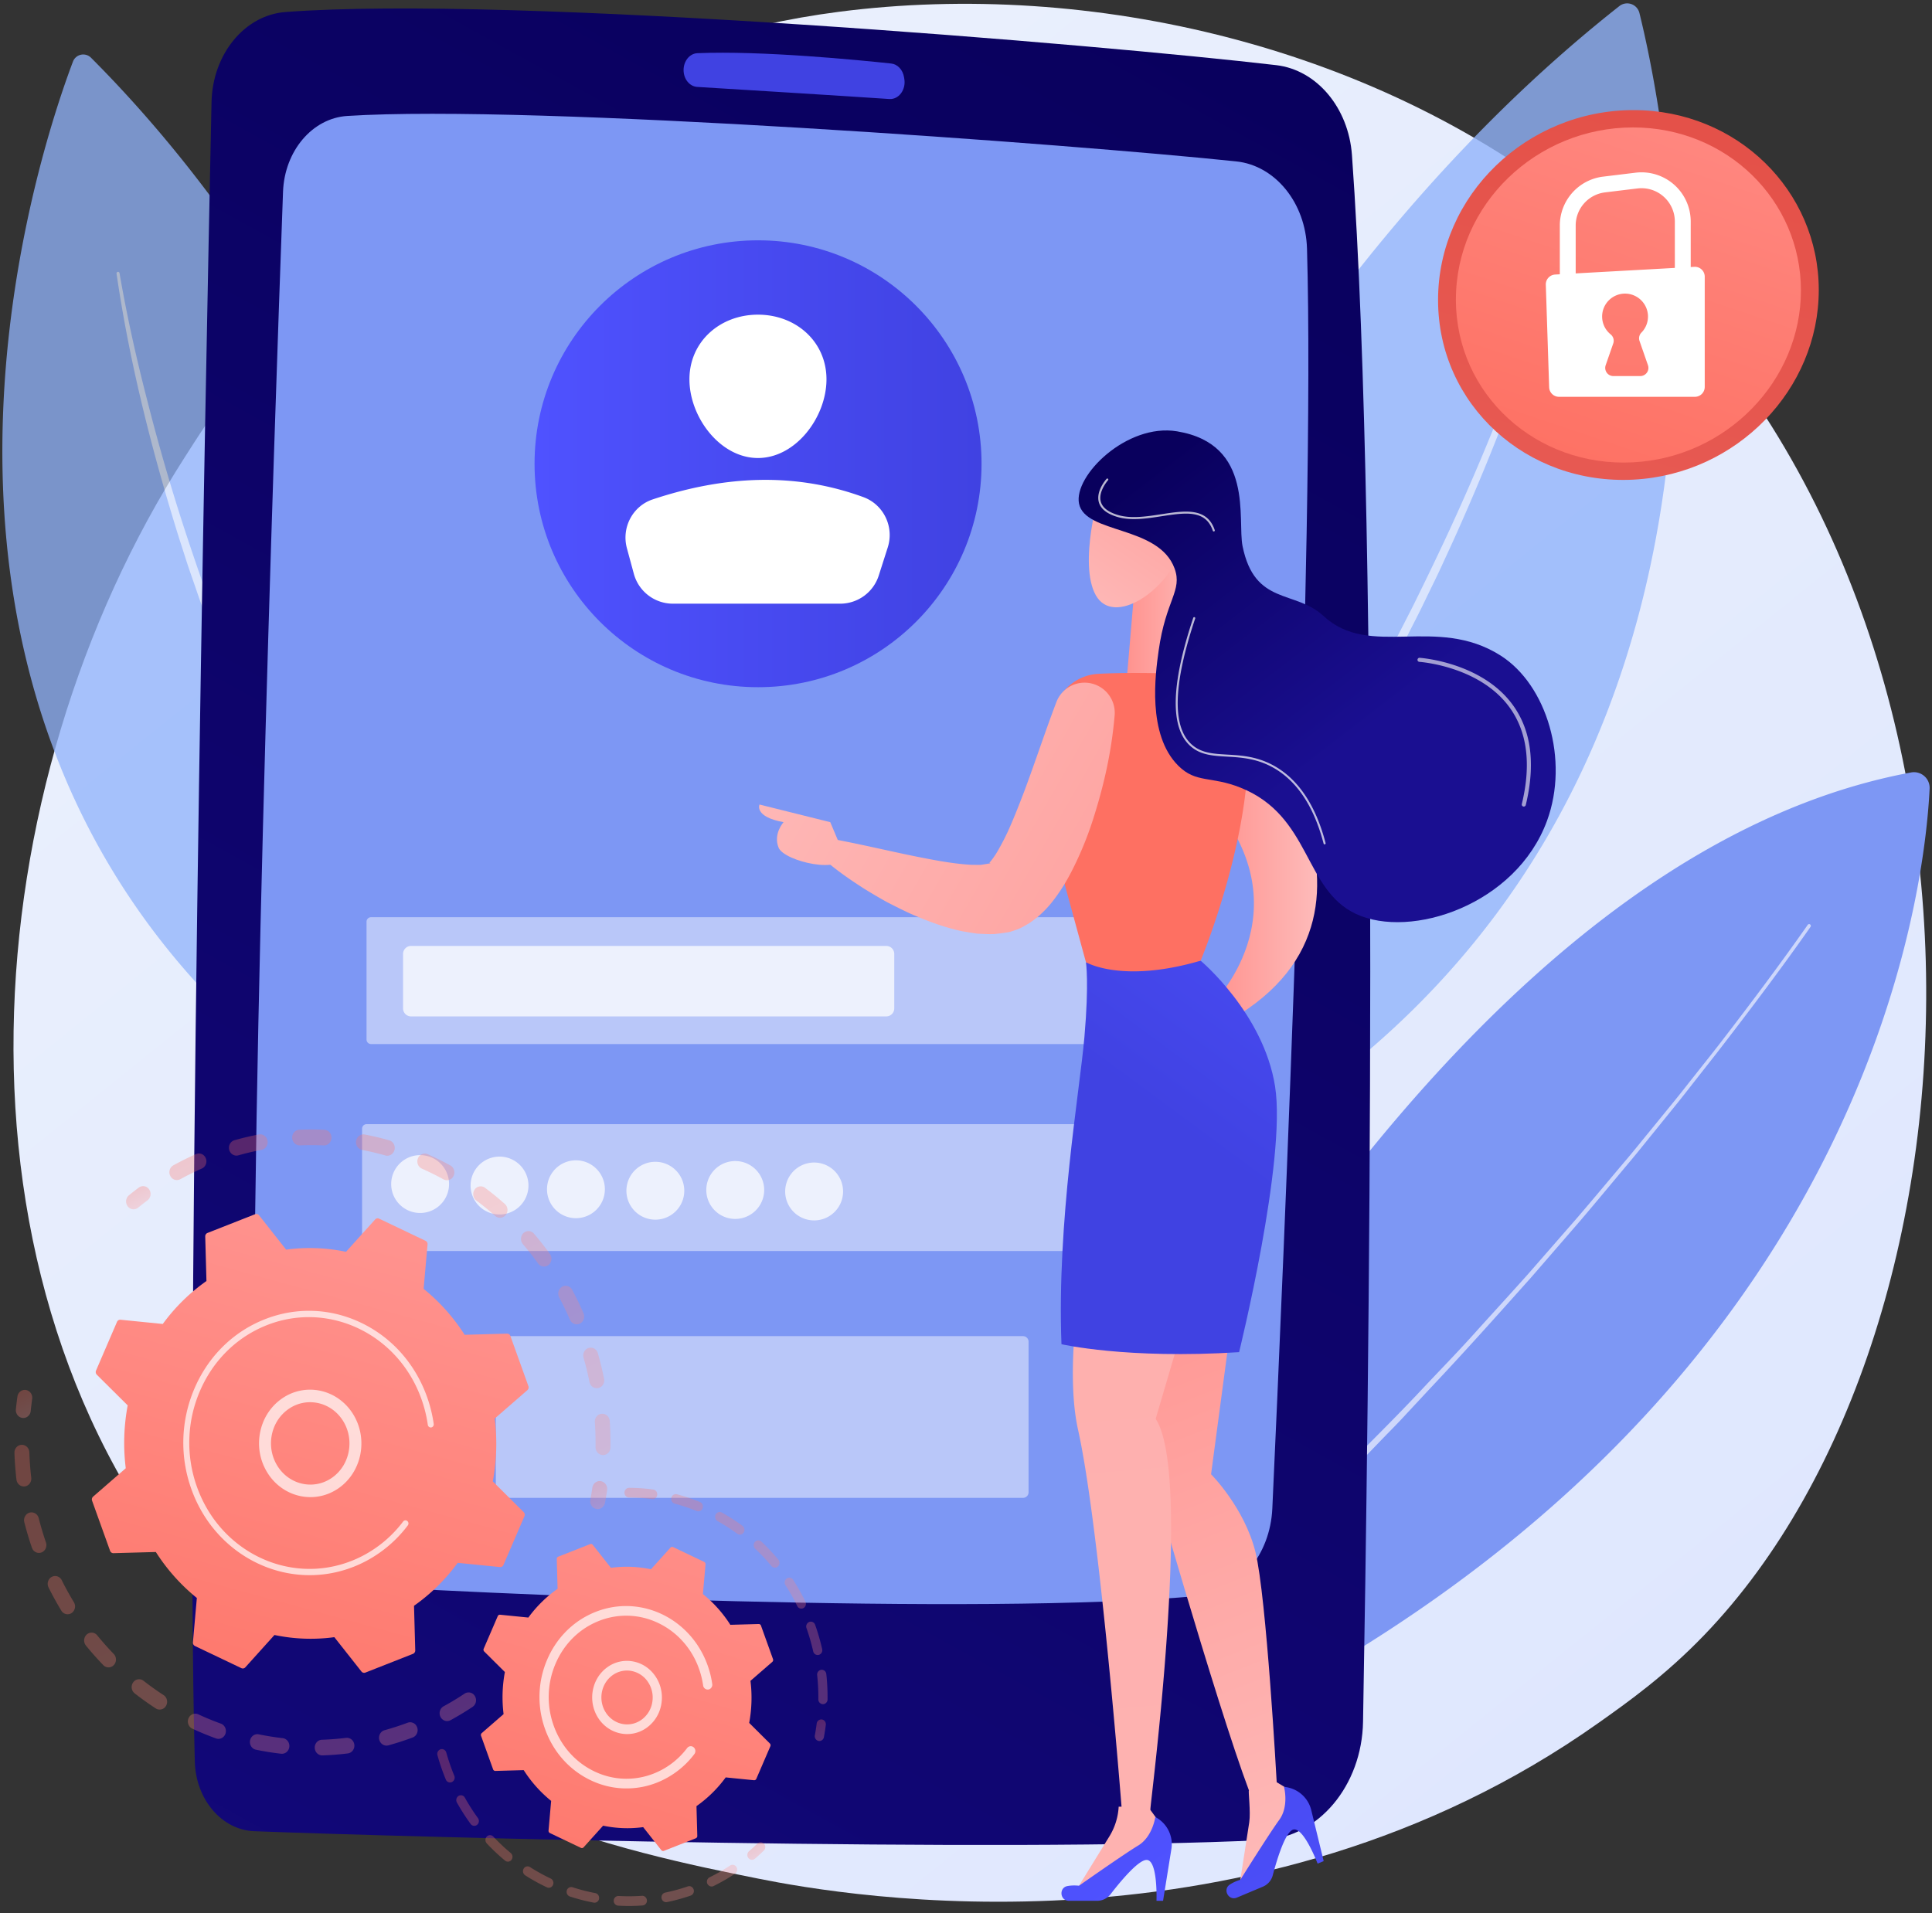 <svg width="212" height="210" fill="none" xmlns="http://www.w3.org/2000/svg">
  <rect width="100%" height="100%" fill="#333333" stroke="none"/>
  <path
    d="M187.036 179.429c-4.31 4.483-8.388 7.373-11.61 9.657-37.872 26.844-82.685 19.019-92.21 17.108-14.063-2.821-41.249-8.276-60.904-31.11-29.735-34.545-25.105-88.97-2.04-124.896 4.219-6.572 26.505-43.046 71.8-48.895 27.413-3.54 59.367 3.6 82.508 22.752 48.573 40.202 45.116 121.418 12.456 155.384z"
    fill="url(#a)" />
  <path d="M106.917 200.668S148.272 96.194 209.709 84.781a1.721 1.721 0 0 1 2.03 1.776c-.621 12.888-8.491 81.09-104.822 114.111z" fill="#7D97F4" />
  <path opacity=".62"
    d="M198.671 101.727c-3.137 4.477-6.424 8.836-9.757 13.162-.832 1.082-1.682 2.15-2.523 3.226-.847 1.071-1.676 2.156-2.538 3.214l-2.576 3.184c-.863 1.058-1.707 2.131-2.591 3.172-1.755 2.091-3.494 4.197-5.263 6.276l-5.363 6.192c-3.638 4.072-7.274 8.147-11.024 12.118l-2.791 2.999c-.919 1.01-1.894 1.967-2.838 2.954l-5.696 5.891-5.844 5.746c-.976.955-1.942 1.921-2.938 2.857l-3.014 2.777c-2.013 1.847-4.006 3.717-6.053 5.526l-6.225 5.334-1.563 1.325c-.525.436-1.036.89-1.574 1.312l-3.215 2.541c-1.069.851-2.153 1.683-3.228 2.524a430.986 430.986 0 0 1-3.239 2.509.19.19 0 0 1-.239-.294l.005-.005a432.336 432.336 0 0 1 3.122-2.647c1.045-.878 2.081-1.764 3.132-2.632l3.145-2.614c1.037-.886 2.041-1.808 3.07-2.703l6.157-5.382 6.031-5.523 3.018-2.76c.505-.458.985-.942 1.479-1.412l1.479-1.411 5.917-5.649c3.848-3.864 7.761-7.668 11.477-11.663 1.877-1.979 3.776-3.938 5.589-5.977 1.828-2.024 3.673-4.034 5.488-6.07l5.381-6.166c1.776-2.071 3.521-4.168 5.283-6.25.887-1.037 1.735-2.106 2.601-3.159l2.586-3.172c.865-1.054 1.698-2.135 2.548-3.202.844-1.071 1.698-2.135 2.534-3.213 3.329-4.321 6.612-8.685 9.738-13.149l.002-.004a.19.19 0 0 1 .264-.046c.086.06.106.178.046.263v.001z"
    fill="#fff" />
  <g opacity=".79">
    <path d="M96.895 140.751S116.999 48.495 177.69.671a1.384 1.384 0 0 1 2.204.749c3.818 15.448 23.695 113.981-83 139.331z" fill="#91B3FA" />
    <path opacity=".62"
      d="M171.247 27.286c-.697 2.676-1.508 5.313-2.364 7.937a218.317 218.317 0 0 1-2.714 7.822 254.036 254.036 0 0 1-6.264 15.331c-.558 1.263-1.147 2.511-1.72 3.768-.576 1.254-1.199 2.487-1.796 3.732-.593 1.247-1.233 2.47-1.855 3.703l-.941 1.845-.974 1.828c-2.595 4.876-5.328 9.681-8.273 14.356-2.955 4.668-6.025 9.267-9.337 13.69-.41.556-.813 1.118-1.229 1.669l-1.271 1.636-1.271 1.637c-.426.544-.839 1.097-1.286 1.625l-2.639 3.195-.662.797-.687.776-1.373 1.552a161.386 161.386 0 0 1-24.253 22.497.164.164 0 0 1-.203-.259l.003-.003 3.201-2.61 1.603-1.301 1.551-1.362 3.098-2.727 2.996-2.839c.496-.477 1.006-.938 1.495-1.422l1.451-1.467c.962-.983 1.944-1.945 2.89-2.944 1.858-2.028 3.761-4.015 5.53-6.122l1.349-1.56.675-.78.65-.801 2.61-3.194c.443-.526.852-1.079 1.274-1.622l1.259-1.634 1.259-1.633c.413-.551.811-1.111 1.217-1.666 3.281-4.415 6.321-9.005 9.245-13.663 2.94-4.65 5.687-9.42 8.288-14.269l.977-1.817.945-1.835c.624-1.226 1.267-2.442 1.862-3.683a330.42 330.42 0 0 0 3.561-7.447 254.941 254.941 0 0 0 6.421-15.212 217.49 217.49 0 0 0 2.853-7.75c.454-1.3.89-2.605 1.313-3.915.429-1.308.838-2.624 1.217-3.943l.001-.003a.165.165 0 0 1 .318.087z"
      fill="#fff" />
  </g>
  <g opacity=".76">
    <path d="M65.355 135.799S57.515 53.96 9.99 6.338a1.205 1.205 0 0 0-1.983.42c-4.898 12.96-32.273 96.091 57.348 129.041z" fill="#91B3FA" />
    <path opacity=".62"
      d="M13.114 29.971c.811 4.719 1.86 9.405 3.06 14.044 1.182 4.645 2.51 9.251 3.989 13.809a305.593 305.593 0 0 0 2.312 6.803c.386 1.134.817 2.252 1.23 3.376l.627 1.683.657 1.672a201.278 201.278 0 0 0 5.691 13.188c2.045 4.328 4.197 8.61 6.575 12.766.293.521.58 1.047.879 1.565l.919 1.543.918 1.542c.309.513.605 1.033.933 1.534l1.924 3.031.48.759.5.744 1.004 1.489c1.31 2.005 2.747 3.921 4.142 5.867.713.961 1.462 1.895 2.191 2.845l1.101 1.419c.372.469.765.92 1.144 1.384l2.292 2.767 2.392 2.68 1.199 1.34 1.248 1.292 2.493 2.592.003.003a.165.165 0 0 1-.233.233 139.858 139.858 0 0 1-18.672-21.942l-1.028-1.484-.514-.742-.49-.757-1.954-3.036c-.332-.502-.632-1.023-.944-1.537l-.93-1.547-.93-1.547c-.304-.52-.594-1.047-.891-1.57-2.409-4.167-4.59-8.462-6.663-12.803-2.063-4.349-3.928-8.788-5.666-13.273l-.652-1.682-.623-1.693c-.41-1.13-.837-2.255-1.22-3.395-.388-1.138-.798-2.269-1.166-3.413-.364-1.146-.744-2.287-1.095-3.437-2.826-9.192-5.173-18.542-6.558-28.066a.165.165 0 0 1 .325-.052l.001.006z"
      fill="#fff" />
  </g>
  <path
    d="M23.211 11.205c-.68 32.115-2.887 142.893-1.834 182.149.112 4.159 2.962 7.497 6.517 7.633 17.582.673 82.038 2.379 110.797.967 5.99-.294 10.753-5.97 10.877-12.982.598-33.709 1.917-128.52-1.217-171.953-.376-5.203-3.867-9.348-8.309-9.868C120.894 4.911 56.161-.567 31.315 1.32c-4.481.34-7.992 4.634-8.104 9.886z"
    fill="url(#b)" />
  <path
    d="M31.056 21.058c-.946 25.922-3.931 112.157-2.984 144.046.139 4.66 3.279 8.429 7.259 8.702 16.386 1.121 72.29 3.595 96.324 1.343 4.328-.405 7.724-4.499 7.958-9.571 1.217-26.446 4.715-106.743 3.806-138.274-.145-5.03-3.475-9.138-7.76-9.588-17.727-1.862-77.132-6.293-97.555-4.989-3.834.245-6.884 3.843-7.048 8.33z"
    fill="#7D97F4" />
  <path
    d="M75.01 7.69c0 .985.657 1.798 1.498 1.85 4.153.254 15.851.974 21.08 1.328 1.03.07 1.84-1.014 1.644-2.2l-.033-.202c-.134-.81-.708-1.419-1.41-1.494-3.533-.379-14.197-1.43-21.263-1.134-.848.035-1.516.858-1.516 1.852z"
    fill="url(#c)" />
  <path d="M83.182 75.425c13.544 0 24.524-10.98 24.524-24.524s-10.98-24.524-24.524-24.524c-13.545 0-24.525 10.98-24.525 24.524 0 13.545 10.98 24.524 24.525 24.524z" fill="url(#d)" />
  <path
    d="M90.69 41.634c0 4.153-3.366 8.636-7.519 8.636-4.152 0-7.519-4.483-7.519-8.636 0-4.152 3.367-7.098 7.52-7.098 4.152 0 7.518 2.946 7.518 7.098zM73.84 66.258h18.355a4.443 4.443 0 0 0 4.232-3.09l.987-3.086c.723-2.26-.452-4.708-2.681-5.523-7.47-2.731-15.194-2.38-23.106.252-2.217.738-3.447 3.109-2.835 5.363l.76 2.804a4.443 4.443 0 0 0 4.288 3.28z"
    fill="#fff" />
  <g opacity=".71" fill="#fff">
    <path opacity=".65"
      d="M130.219 114.591H40.714a.495.495 0 0 1-.495-.495v-12.932c0-.274.222-.495.495-.495h89.505c.274 0 .495.221.495.495v12.932a.495.495 0 0 1-.495.495zM129.731 137.307H40.226a.495.495 0 0 1-.495-.495v-12.933c0-.273.221-.495.495-.495h89.505c.273 0 .495.222.495.495v12.933a.495.495 0 0 1-.495.495zM112.255 164.399H55.017a.61.61 0 0 1-.611-.611V147.26a.61.61 0 0 1 .61-.61h57.239a.61.61 0 0 1 .611.61v16.528a.61.61 0 0 1-.611.611z" />
  </g>
  <path opacity=".75" d="M97.249 111.557H45.108a.88.88 0 0 1-.88-.879v-5.976a.88.88 0 0 1 .88-.88h52.14a.88.88 0 0 1 .88.88v5.976a.88.88 0 0 1-.88.879z" fill="#fff" />
  <g opacity=".75" fill="#fff">
    <path
      d="M46.1 133.133a3.175 3.175 0 1 0 .001-6.35 3.175 3.175 0 0 0-.001 6.35zM54.813 133.296a3.175 3.175 0 1 0 0-6.35 3.175 3.175 0 0 0 0 6.35zM63.198 133.703a3.175 3.175 0 1 0 .001-6.35 3.175 3.175 0 0 0-.001 6.35zM71.91 133.866a3.175 3.175 0 1 0 .002-6.35 3.175 3.175 0 0 0-.001 6.35zM80.622 133.785a3.176 3.176 0 1 0 0-6.351 3.176 3.176 0 0 0 0 6.351zM89.335 133.948a3.176 3.176 0 1 0 0-6.352 3.176 3.176 0 0 0 0 6.352z" />
  </g>
  <path
    d="m125.596 141.138 9.728 2.432-2.432 18.24s3.648 3.648 4.864 8.512c1.216 4.864 2.337 25.288 2.337 25.288l2.308 1.395.281 1.165-6.715 9.03 1.113-7.187c.177-1.141-.129-3.455-.033-3.503-3.648-9.728-11.451-37.132-11.451-37.132v-18.24z"
    fill="url(#e)" />
  <path
    d="M122.753 198.295c.106-.002.209.007.315 0-.47-5.864-2.618-31.675-4.768-41.349-2.432-10.944 3.648-32.833 3.648-32.833l10.944 10.945-6.08 20.672c4.167 6.25-.68 42.851-.575 42.835l-.007.081 1.586 2.182-.193 1.182-9.691 5.719 3.813-6.192a6.948 6.948 0 0 0 1.008-3.242z"
    fill="url(#f)" />
  <path d="M135.063 75.576s21.309 24.015 0 36.329l-2.171-1.572s10.579-10.131 0-22.531l2.171-12.227z" fill="url(#g)" />
  <path
    d="M117.294 208.626h3.093a1.86 1.86 0 0 0 1.477-.724c.965-1.253 2.962-3.697 3.917-3.761 1.286-.086 1.122 4.485 1.122 4.485h.721l.913-5.68a3.365 3.365 0 0 0-1.765-3.515s-.294 2.174-1.888 3.136c-1.593.961-6.485 4.405-6.485 4.405s-.6-.086-1.257.033c-.976.176-.84 1.621.152 1.621z"
    fill="url(#h)" />
  <path
    d="m135.726 208.274 2.851-1.199a1.862 1.862 0 0 0 1.081-1.241c.403-1.529 1.297-4.557 2.152-4.986 1.152-.578 2.773 3.7 2.773 3.7l.665-.28-1.361-5.59a3.363 3.363 0 0 0-2.99-2.555s.572 2.118-.524 3.622-4.27 6.575-4.27 6.575-.585.154-1.146.518c-.831.541-.145 1.821.769 1.436z"
    fill="url(#i)" />
  <path d="M119.161 105.608s.357 2.192-.167 8.218-3.028 20.173-2.518 33.709c0 0 7.12 1.66 19.491.874 0 0 5.22-21.134 3.948-29.169-1.271-8.034-8.17-13.798-8.17-13.798l-12.584.166z" fill="url(#j)" />
  <path d="m124.422 65.343-.87 10.233h8.268l-2.056-15.62-5.342 5.386z" fill="url(#k)" />
  <path
    d="M134.269 74.16c-2.853-.157-9.233-.448-13.753-.202a5.25 5.25 0 0 0-4.86 4.17l-1.102 5.283a12.724 12.724 0 0 0 .179 5.944l4.428 16.253s3.938 2.367 12.584-.166c0 0 7.592-18.106 4.484-29.688a2.151 2.151 0 0 0-1.96-1.594z"
    fill="url(#l)" />
  <path
    d="M115.872 77.18c-1.217 3.209-2.317 6.573-3.499 9.723-.601 1.577-1.211 3.123-1.863 4.542a27.944 27.944 0 0 1-1.024 1.946 8.62 8.62 0 0 1-.903 1.291c-.038.034.09.059.133.06.026.004-.823.14-1.084.184l-1.018-.006c-1.459-.075-3.111-.332-4.768-.654-3.343-.624-6.819-1.499-10.388-2.161l-.027-.005a1.257 1.257 0 0 0-1.06 2.18c1.439 1.267 2.964 2.308 4.546 3.32.796.487 1.607.965 2.43 1.423.84.428 1.683.86 2.557 1.258 1.761.768 3.581 1.475 5.677 1.929.551.092 1.094.189 1.661.265.636.022 1.213.078 1.907.038.369-.037.739-.082 1.109-.136.197-.034.342-.038.58-.104.254-.076.506-.161.755-.255.521-.186.857-.412 1.28-.648.351-.231.671-.473.982-.721 1.145-.976 1.857-1.945 2.484-2.875.625-.93 1.121-1.86 1.566-2.773a37.725 37.725 0 0 0 2.155-5.446c1.146-3.644 1.923-7.225 2.25-11.029a3.311 3.311 0 0 0-6.394-1.463l-.044.117z"
    fill="url(#m)" />
  <path d="m92.582 93.74-1.476-3.502-7.765-1.935s-.621 1.346 2.64 1.935c0 0-1.165 1.287-.543 2.802.62 1.514 7.221 3.031 7.144.7z" fill="url(#n)" />
  <path d="M120.921 53.524c-.295.175-2.621 8.379-.672 11.818 1.949 3.44 7.902-.413 9.515-5.387 1.613-4.974-.979-11.068-8.843-6.43z" fill="url(#o)" />
  <path
    d="M136.349 59.955c1.335 6.542 5.759 4.752 8.892 7.662 5.078 4.717 12.343-.146 19.405 4.324 5.099 3.227 7.555 11.483 5.109 18.148-3.389 9.232-14.97 13.029-20.971 10.217-5.736-2.687-4.919-10.736-12.637-13.846-3.276-1.32-4.893-.463-6.856-2.42-3.435-3.426-2.508-10.075-2.151-12.636.775-5.558 2.639-6.564 1.748-9.007-1.732-4.751-9.812-3.771-10.486-7.125-.613-3.054 5.244-8.844 10.755-7.931 8.527 1.411 6.597 9.7 7.192 12.614z"
    fill="url(#p)" />
  <path opacity=".6"
    d="M167.208 88.526a.223.223 0 0 0 .217-.171c1.092-4.532.597-8.25-1.473-11.048-3.434-4.645-10.107-5.104-10.175-5.108-.105-.018-.228.086-.236.209a.223.223 0 0 0 .209.236c.065.004 6.537.453 9.845 4.931 1.986 2.687 2.456 6.28 1.396 10.675a.223.223 0 0 0 .217.276z"
    fill="#fff" />
  <path opacity=".72"
    d="M145.349 92.675a.113.113 0 0 0 .109-.14c-1.064-4.08-2.93-6.914-5.546-8.423-1.903-1.098-3.686-1.2-5.258-1.29-1.516-.087-2.825-.163-3.879-1.1-2.178-1.937-2.052-6.594.375-13.843a.111.111 0 0 0-.071-.141.111.111 0 0 0-.141.07c-2.458 7.342-2.563 12.079-.311 14.081 1.112.989 2.457 1.067 4.015 1.156 1.547.089 3.301.19 5.158 1.26 2.563 1.478 4.394 4.266 5.441 8.287.013.05.059.083.108.083zM133.19 58.332a.112.112 0 0 0 .106-.147c-.845-2.515-3.281-2.142-5.862-1.745-1.633.251-3.322.51-4.754.086-1.069-.317-1.703-.808-1.887-1.46-.313-1.11.784-2.347.795-2.36a.11.11 0 0 0-.008-.157.11.11 0 0 0-.157.008c-.049.055-1.191 1.34-.845 2.57.206.73.892 1.273 2.039 1.613 1.481.438 3.194.175 4.852-.08 2.59-.397 4.83-.742 5.615 1.596.016.047.06.076.106.076z"
    fill="#fff" />
  <path d="M157.8 32.927c0-11.512 9.752-20.844 21.455-20.843 11.357.002 20.32 8.842 20.32 19.745 0 10.904-8.963 20.215-20.32 20.813-11.703.617-21.455-8.202-21.455-19.715z" fill="url(#q)" />
  <path d="M159.757 32.876c0-10.434 8.839-18.891 19.445-18.89 10.293.002 18.416 8.013 18.416 17.895s-8.123 18.32-18.416 18.862c-10.606.559-19.445-7.434-19.445-17.867z" fill="url(#r)" />
  <path
    d="M172.902 31.692h-1.742v-6.944a5.405 5.405 0 0 1 4.749-5.361l3.563-.433a5.406 5.406 0 0 1 4.233 1.318 5.405 5.405 0 0 1 1.819 4.043v6.063h-1.742v-6.063a3.66 3.66 0 0 0-4.1-3.632l-3.563.433a3.662 3.662 0 0 0-3.217 3.632v6.944z"
    fill="#fff" />
  <path d="m170.645 30.133 15.275-.846c.62-.034 1.142.46 1.142 1.08V42.47c0 .598-.484 1.083-1.082 1.083h-14.909a1.082 1.082 0 0 1-1.081-1.047l-.367-11.256a1.081 1.081 0 0 1 1.022-1.116z"
    fill="#fff" />
  <path
    d="m180.832 40.085-.924-2.658a.89.89 0 0 1 .202-.918 2.51 2.51 0 0 0 .723-1.885 2.527 2.527 0 0 0-2.415-2.397 2.517 2.517 0 0 0-1.684 4.47c.295.24.416.633.291.991l-.833 2.397a.897.897 0 0 0 .847 1.192h2.946a.897.897 0 0 0 .847-1.192z"
    fill="url(#s)" />
  <g opacity=".3">
    <path
      d="M52.15 186.235a.883.883 0 0 1-.293 1.107c-.78.519-1.595 1.01-2.419 1.46-.4.219-.896.054-1.105-.367l-.007-.015c-.198-.419-.042-.929.355-1.145a30.459 30.459 0 0 0 2.297-1.387.798.798 0 0 1 1.173.347zm-6.409 3.272c.015.03.027.062.038.094.153.448-.068.94-.494 1.099a31.56 31.56 0 0 1-2.665.864c-.437.121-.883-.153-1.001-.613-.116-.46.145-.93.581-1.05.85-.235 1.701-.511 2.533-.822a.806.806 0 0 1 1.008.428zm-6.94 1.708c.041.085.069.18.08.28.054.472-.266.9-.715.955-.92.114-1.857.187-2.784.218-.452.014-.83-.359-.846-.833-.015-.474.34-.871.791-.886.88-.029 1.77-.099 2.644-.207a.813.813 0 0 1 .83.473zm-7.133.033a.896.896 0 0 1 .08.474c-.047.472-.45.813-.9.762a31.468 31.468 0 0 1-2.762-.441c-.444-.092-.734-.544-.648-1.01.086-.466.515-.77.96-.678.864.178 1.747.319 2.623.419.289.033.526.22.647.474zm-6.966-1.638a.898.898 0 0 1 .042.662c-.147.449-.612.688-1.04.533a32.25 32.25 0 0 1-2.6-1.073c-.414-.191-.603-.699-.42-1.134.181-.434.665-.631 1.079-.438.807.375 1.64.718 2.471 1.019a.832.832 0 0 1 .468.431zm-6.45-3.214a.896.896 0 0 1-.036.835.795.795 0 0 1-1.127.278 32.938 32.938 0 0 1-2.311-1.65.888.888 0 0 1-.17-1.203.792.792 0 0 1 1.145-.176c.708.552 1.446 1.08 2.196 1.567.135.088.237.21.303.349zM3.137 159.058c.05.107.08.226.085.352.03.924.1 1.859.207 2.778.055.472-.264.9-.713.956-.449.057-.857-.28-.912-.751a35.926 35.926 0 0 1-.22-2.926c-.015-.475.338-.872.79-.888a.818.818 0 0 1 .763.479zm9.503 22.706a.892.892 0 0 1-.15.986.792.792 0 0 1-1.157.008 33.735 33.735 0 0 1-1.905-2.148.892.892 0 0 1 .09-1.213.793.793 0 0 1 1.155.098c.572.703 1.18 1.389 1.808 2.039.066.069.12.147.16.23zM4.19 166.47a.9.9 0 0 1 .06.162c.226.894.494 1.789.793 2.661.153.448-.068.94-.493 1.1-.426.16-.897-.072-1.048-.52a36.213 36.213 0 0 1-.835-2.801c-.117-.459.143-.93.58-1.051a.808.808 0 0 1 .944.449zm3.961 9.465a.884.884 0 0 1-.292 1.107.798.798 0 0 1-1.131-.265 35.108 35.108 0 0 1-1.4-2.54l-.009-.017c-.197-.418-.042-.927.353-1.143.401-.22.896-.056 1.106.365.41.821.857 1.633 1.33 2.413.016.026.03.053.043.08z"
      fill="url(#t)" />
    <path
      d="M3.454 153.029a.893.893 0 0 1 .077.507c-.061.439-.115.886-.16 1.33-.047.472-.45.814-.9.762-.45-.05-.776-.475-.728-.947.047-.467.103-.937.168-1.398.066-.47.482-.794.929-.724.276.043.5.226.614.47z"
      fill="url(#u)" />
  </g>
  <g opacity=".3">
    <path
      d="M16.439 130.667a.887.887 0 0 1-.257 1.082c-.344.257-.688.526-1.023.799a.793.793 0 0 1-1.149-.153.887.887 0 0 1 .143-1.206c.352-.288.715-.571 1.076-.842a.795.795 0 0 1 1.143.202.916.916 0 0 1 .067.118z"
      fill="url(#v)" />
    <path
      d="M63.542 143.063c.168.355.33.714.489 1.077.187.432.006.942-.405 1.138a.804.804 0 0 1-1.085-.428 34.14 34.14 0 0 0-1.18-2.449c-.221-.415-.081-.938.313-1.169a.8.8 0 0 1 1.115.332c.26.488.514.993.753 1.499zm2.01 5.33a.88.88 0 0 1 .052.137c.264.919.493 1.861.681 2.797.094.465-.189.921-.63 1.018-.443.097-.88-.201-.972-.666a34.318 34.318 0 0 0-.647-2.657c-.13-.455.115-.934.548-1.07a.807.807 0 0 1 .969.441zm-5.126-10.62a.888.888 0 0 1-.239 1.068.795.795 0 0 1-1.147-.17 32.18 32.18 0 0 0-1.661-2.117.89.89 0 0 1 .061-1.214.792.792 0 0 1 1.157.067c.61.715 1.2 1.465 1.749 2.229.031.044.058.09.08.137zm6.399 17.876a.898.898 0 0 1 .083.322c.065.957.091 1.927.08 2.886-.007.474-.378.853-.83.846-.453-.008-.814-.399-.808-.874a34.287 34.287 0 0 0-.075-2.74c-.033-.473.307-.884.758-.917a.817.817 0 0 1 .792.477zm-11.226-23.234a.894.894 0 0 1-.107.938.792.792 0 0 1-1.154.099 31.614 31.614 0 0 0-2.063-1.682.89.89 0 0 1-.194-1.2.793.793 0 0 1 1.141-.201 32.973 32.973 0 0 1 2.172 1.772.854.854 0 0 1 .205.274zm-5.828-4.12a.9.9 0 0 1-.006.782.799.799 0 0 1-1.105.362 30.983 30.983 0 0 0-2.362-1.171c-.418-.184-.614-.689-.439-1.127.175-.438.655-.642 1.072-.458.84.373 1.677.788 2.486 1.233.16.087.28.222.354.379zm-6.54-2.689a.898.898 0 0 1 .057.606c-.116.458-.566.73-1.002.606a30.049 30.049 0 0 0-2.548-.604c-.445-.085-.741-.532-.661-1 .08-.467.505-.777.95-.692.897.172 1.8.385 2.682.635.236.067.42.236.521.449zm-6.94-1.128c.059.126.09.268.084.418-.018.475-.4.843-.851.822a29.502 29.502 0 0 0-2.61-.002c-.452.019-.834-.35-.854-.824-.02-.475.33-.875.782-.895.911-.04 1.836-.039 2.748.003a.82.82 0 0 1 .7.478zm-7.006.5c.034.07.058.147.072.228.082.468-.212.915-.657 1a29.87 29.87 0 0 0-2.544.601c-.436.124-.886-.149-1.005-.606-.119-.459.139-.931.575-1.055a31.82 31.82 0 0 1 2.678-.633c.367-.07.723.13.881.465zm-6.721 2.102.02.048c.177.438-.017.942-.433 1.127a30.602 30.602 0 0 0-2.36 1.167.8.8 0 0 1-1.106-.364.87.87 0 0 1 .344-1.16 32.836 32.836 0 0 1 2.482-1.229c.401-.177.861.007 1.053.411z"
      fill="url(#w)" />
    <path
      d="M66.542 163.037a.899.899 0 0 1 .076.512c-.067.46-.144.928-.23 1.389-.086.466-.515.77-.96.678-.443-.092-.733-.544-.647-1.01.081-.438.155-.882.218-1.319.068-.469.485-.791.932-.719a.827.827 0 0 1 .61.469z"
      fill="url(#x)" />
  </g>
  <path
    d="M57.547 166.421a.417.417 0 0 0-.086-.458l-3.387-3.367c.42-2.241.503-4.569.211-6.9l3.581-3.114a.415.415 0 0 0 .114-.451l-1.973-5.495a.385.385 0 0 0-.369-.261l-4.653.129a21.004 21.004 0 0 0-4.5-5.044l.43-4.871a.407.407 0 0 0-.223-.404l-5.091-2.429a.37.37 0 0 0-.436.089l-3.197 3.549a19.361 19.361 0 0 0-6.57-.238l-2.974-3.769a.37.37 0 0 0-.43-.12l-5.227 2.058a.402.402 0 0 0-.247.387l.134 4.888a20.653 20.653 0 0 0-4.792 4.714l-4.638-.464a.38.38 0 0 0-.385.234l-2.3 5.341a.418.418 0 0 0 .085.459l3.388 3.366a22.355 22.355 0 0 0-.212 6.9l-3.581 3.114a.415.415 0 0 0-.114.451l1.973 5.495a.383.383 0 0 0 .37.261l4.652-.129a21.004 21.004 0 0 0 4.5 5.045l-.43 4.87a.407.407 0 0 0 .223.404l5.091 2.429a.368.368 0 0 0 .436-.089l3.197-3.549c2.135.447 4.351.539 6.57.238l2.974 3.769a.37.37 0 0 0 .43.12l5.227-2.058a.402.402 0 0 0 .247-.387l-.134-4.888a20.635 20.635 0 0 0 4.792-4.714l4.638.464a.38.38 0 0 0 .385-.234l2.3-5.341z"
    fill="url(#y)" />
  <path opacity=".7"
    d="M39.072 155.811c1.22 2.577.492 5.776-1.82 7.461-2.542 1.852-6.049 1.183-7.818-1.49a6.104 6.104 0 0 1-.92-4.413c.265-1.55 1.089-2.898 2.32-3.795 2.542-1.852 6.048-1.183 7.818 1.491.16.241.3.49.42.746zm-8.889 4.609c.094.199.203.392.326.578 1.356 2.05 4.045 2.563 5.994 1.143 1.948-1.42 2.431-4.243 1.074-6.293s-4.046-2.562-5.994-1.143c-.944.688-1.576 1.722-1.779 2.91a4.694 4.694 0 0 0 .38 2.805z"
    fill="#fff" />
  <path opacity=".7"
    d="M46.283 151.925a15.245 15.245 0 0 1 1.265 4.065l.005.031.014.089.025.172a.347.347 0 0 1-.177.358.325.325 0 0 1-.098.033.332.332 0 0 1-.373-.291 14.484 14.484 0 0 0-.707-2.848c-1.645-4.585-5.373-7.721-9.629-8.668a12.474 12.474 0 0 0-7.322.578c-.425.167-.84.356-1.24.565-2.703 1.406-4.842 3.727-6.101 6.652a14.356 14.356 0 0 0-.32 10.567c2.562 7.137 10.165 10.763 16.95 8.09.419-.164.827-.351 1.225-.558a13.208 13.208 0 0 0 4.436-3.764.315.315 0 0 1 .46-.055.356.356 0 0 1 .053.484 13.882 13.882 0 0 1-4.657 3.952c-.417.217-.846.413-1.285.586-7.125 2.806-15.108-1.007-17.796-8.493a15.072 15.072 0 0 1 .337-11.094c1.322-3.07 3.568-5.507 6.404-6.983.422-.219.856-.417 1.303-.593 3.45-1.359 7.202-1.225 10.563.379 2.927 1.397 5.253 3.762 6.665 6.746z"
    fill="#fff" />
  <g opacity=".3">
    <path d="M83.92 202.489a.55.55 0 0 1-.11.626c-.315.306-.643.606-.975.891a.49.49 0 0 1-.712-.075.548.548 0 0 1 .07-.747c.317-.273.63-.558.93-.85a.49.49 0 0 1 .715.03c.033.039.06.081.081.125z"
      fill="url(#z)" />
    <path
      d="M80.835 204.972a.546.546 0 0 1-.183.685 21.662 21.662 0 0 1-2.36 1.354c-.253.125-.551-.009-.673-.255a.541.541 0 0 1 .241-.706 20.838 20.838 0 0 0 2.252-1.293.493.493 0 0 1 .723.215zm-4.75 2.34a.536.536 0 0 1-.294.741c-.85.294-1.726.534-2.602.714a.51.51 0 0 1-.595-.419.529.529 0 0 1 .398-.623 20.179 20.179 0 0 0 2.483-.681c.242-.083.5.036.61.268zm-5.15 1.06c.028.06.046.128.052.199a.522.522 0 0 1-.469.566 20.69 20.69 0 0 1-2.694.02.523.523 0 0 1-.478-.56.514.514 0 0 1 .532-.501c.853.049 1.717.043 2.568-.019.21-.015.4.108.489.295zm-5.245-.303a.554.554 0 0 1 .046.329.508.508 0 0 1-.587.429 21.08 21.08 0 0 1-2.617-.674.538.538 0 0 1-.334-.665.5.5 0 0 1 .633-.349c.814.266 1.654.482 2.495.642a.51.51 0 0 1 .364.288zm-5.017-1.64a.555.555 0 0 1 .008.455.495.495 0 0 1-.668.265 21.779 21.779 0 0 1-2.383-1.319.547.547 0 0 1-.17-.73.492.492 0 0 1 .694-.178c.73.466 1.494.889 2.273 1.259a.52.52 0 0 1 .246.248zm-4.49-2.867a.554.554 0 0 1-.055.566.49.49 0 0 1-.71.086 22.158 22.158 0 0 1-2.006-1.889.55.55 0 0 1 .005-.751.489.489 0 0 1 .715.006 21.034 21.034 0 0 0 1.912 1.801c.06.051.107.113.14.181zm-3.687-3.93c.106.223.05.5-.144.657a.49.49 0 0 1-.71-.1 23.128 23.128 0 0 1-1.505-2.348.549.549 0 0 1 .18-.727.493.493 0 0 1 .693.19c.434.777.916 1.53 1.435 2.24.02.028.037.057.051.088zm-3.556-7.362a.537.537 0 0 1 .033.087 22.761 22.761 0 0 0 .875 2.538.54.54 0 0 1-.262.698.493.493 0 0 1-.666-.277 23.933 23.933 0 0 1-.917-2.662.534.534 0 0 1 .342-.658.499.499 0 0 1 .595.274z"
      fill="url(#A)" />
  </g>
  <g opacity=".3">
    <path
      d="M88.382 175.792a.544.544 0 0 1-.221.709.495.495 0 0 1-.681-.232 22.308 22.308 0 0 0-1.288-2.284.551.551 0 0 1 .135-.738.492.492 0 0 1 .702.144 23.418 23.418 0 0 1 1.353 2.401zm1.043 2.49a.561.561 0 0 1 .022.053c.306.868.565 1.764.77 2.663a.53.53 0 0 1-.375.639.507.507 0 0 1-.61-.394 23.077 23.077 0 0 0-.734-2.541.538.538 0 0 1 .299-.682.497.497 0 0 1 .628.262zm-3.942-6.985a.55.55 0 0 1-.12.636.49.49 0 0 1-.713-.052 21.686 21.686 0 0 0-1.776-1.892.55.55 0 0 1-.039-.75.49.49 0 0 1 .715-.039c.654.617 1.28 1.285 1.86 1.983.03.036.054.074.073.114zm5.14 12.267a.555.555 0 0 1 .05.177c.099.92.144 1.855.135 2.78a.516.516 0 0 1-.51.524.522.522 0 0 1-.501-.538 22.916 22.916 0 0 0-.129-2.65.525.525 0 0 1 .446-.586.502.502 0 0 1 .51.293zm-8.986-15.895a.552.552 0 0 1-.037.54.49.49 0 0 1-.704.131 20.587 20.587 0 0 0-2.155-1.389.545.545 0 0 1-.21-.719.494.494 0 0 1 .684-.218c.778.435 1.538.925 2.26 1.455a.537.537 0 0 1 .162.2zm-4.56-2.556a.555.555 0 0 1 .02.428.498.498 0 0 1-.654.303 20.434 20.434 0 0 0-2.408-.808.535.535 0 0 1-.367-.646.502.502 0 0 1 .613-.383 21.18 21.18 0 0 1 2.525.847.511.511 0 0 1 .271.259zm-5.01-1.336a.55.55 0 0 1 .049.303.51.51 0 0 1-.565.459 19.732 19.732 0 0 0-2.521-.178.521.521 0 0 1-.504-.534.517.517 0 0 1 .508-.528 20.75 20.75 0 0 1 2.644.186.51.51 0 0 1 .39.292z"
      fill="url(#B)" />
    <path
      d="M90.569 189.014a.554.554 0 0 1 .048.307c-.057.451-.128.901-.209 1.34a.506.506 0 0 1-.593.418.533.533 0 0 1-.4-.624c.078-.418.145-.848.2-1.278a.51.51 0 0 1 .568-.454.509.509 0 0 1 .386.291z"
      fill="url(#C)" />
  </g>
  <path
    d="M84.533 191.661a.278.278 0 0 0-.058-.306l-2.266-2.253c.28-1.499.336-3.057.141-4.617l2.396-2.084a.278.278 0 0 0 .077-.302l-1.32-3.677a.257.257 0 0 0-.248-.174l-3.113.086a14.072 14.072 0 0 0-3.011-3.376l.288-3.258a.273.273 0 0 0-.15-.271l-3.407-1.626a.248.248 0 0 0-.291.06l-2.14 2.375a12.927 12.927 0 0 0-4.396-.159l-1.99-2.522a.248.248 0 0 0-.287-.081l-3.498 1.378a.268.268 0 0 0-.166.259l.09 3.27a13.842 13.842 0 0 0-3.207 3.154l-3.103-.31a.255.255 0 0 0-.257.157l-1.54 3.574a.278.278 0 0 0 .057.306l2.267 2.253a14.966 14.966 0 0 0-.142 4.618l-2.396 2.083a.278.278 0 0 0-.076.302l1.32 3.677a.257.257 0 0 0 .247.175l3.113-.087a14.054 14.054 0 0 0 3.011 3.376l-.287 3.259c-.01.114.05.222.15.27l3.406 1.626c.1.047.217.023.292-.06l2.14-2.375c1.427.299 2.91.361 4.396.16l1.99 2.522a.25.25 0 0 0 .287.08l3.498-1.377a.27.27 0 0 0 .165-.26l-.09-3.27a13.826 13.826 0 0 0 3.207-3.154l3.104.31a.254.254 0 0 0 .257-.156l1.54-3.575z"
    fill="url(#D)" />
  <path opacity=".7"
    d="M72.234 184.535c.363.768.483 1.634.336 2.493a4.002 4.002 0 0 1-1.58 2.585c-1.73 1.261-4.12.806-5.325-1.015-1.204-1.826-.777-4.33.954-5.591a3.65 3.65 0 0 1 2.86-.65c1.006.191 1.882.783 2.465 1.665.11.165.206.337.29.513zm-5.95 3.084c.061.128.131.253.211.374.887 1.339 2.644 1.674 3.918.746a2.941 2.941 0 0 0 1.162-1.901 3.062 3.062 0 0 0-.46-2.211 2.795 2.795 0 0 0-1.814-1.225 2.689 2.689 0 0 0-2.104.478c-1.158.844-1.524 2.448-.912 3.739z"
    fill="#fff" />
  <path opacity=".7"
    d="M77.256 181.837a10.47 10.47 0 0 1 .886 2.906l.013.09a.537.537 0 0 1-.275.554.484.484 0 0 1-.15.049.512.512 0 0 1-.576-.448 9.35 9.35 0 0 0-.457-1.844 8.884 8.884 0 0 0-2.455-3.671 8.544 8.544 0 0 0-1.952-1.307l-.053-.025a8.087 8.087 0 0 0-6.514-.234c-.275.108-.543.23-.803.365-1.75.911-3.134 2.413-3.95 4.307a9.292 9.292 0 0 0-.207 6.84c.804 2.236 2.387 4.014 4.46 5.004a8.091 8.091 0 0 0 6.514.234 8.64 8.64 0 0 0 .793-.361 8.556 8.556 0 0 0 2.871-2.437.502.502 0 0 1 .171-.145.486.486 0 0 1 .54.06.55.55 0 0 1 .082.747 9.574 9.574 0 0 1-4.1 3.131 9.053 9.053 0 0 1-7.288-.262c-2.319-1.107-4.092-3.093-4.99-5.598a10.394 10.394 0 0 1 .233-7.653c.912-2.119 2.462-3.8 4.419-4.818.29-.151.59-.288.898-.409 4.61-1.816 9.74.383 11.89 4.925z"
    fill="#fff" />
  <defs>
    <linearGradient id="p" x1="126.559" y1="50.976" x2="149.32" y2="80.566" gradientUnits="userSpaceOnUse">
      <stop stop-color="#09005D" />
      <stop offset="1" stop-color="#1A0F91" />
    </linearGradient>
    <linearGradient id="a" x1="237.702" y1="271.053" x2="51.443" y2="39.732" gradientUnits="userSpaceOnUse">
      <stop stop-color="#DAE3FE" />
      <stop offset="1" stop-color="#E9EFFD" />
    </linearGradient>
    <linearGradient id="c" x1="75.028" y1="-115.142" x2="82.616" y2="-37.742" gradientUnits="userSpaceOnUse">
      <stop stop-color="#4F52FF" />
      <stop offset="1" stop-color="#4042E2" />
    </linearGradient>
    <linearGradient id="d" x1="58.657" y1="50.901" x2="107.706" y2="50.901" gradientUnits="userSpaceOnUse">
      <stop stop-color="#4F52FF" />
      <stop offset="1" stop-color="#4042E2" />
    </linearGradient>
    <linearGradient id="e" x1="147.379" y1="205.592" x2="119.915" y2="134.889" gradientUnits="userSpaceOnUse">
      <stop stop-color="#FEBBBA" />
      <stop offset="1" stop-color="#FF928E" />
    </linearGradient>
    <linearGradient id="f" x1="147.796" y1="433.012" x2="57.023" y2="-627.906" gradientUnits="userSpaceOnUse">
      <stop stop-color="#FEBBBA" />
      <stop offset="1" stop-color="#FF928E" />
    </linearGradient>
    <linearGradient id="g" x1="144.534" y1="93.74" x2="132.892" y2="93.74" gradientUnits="userSpaceOnUse">
      <stop stop-color="#FEBBBA" />
      <stop offset="1" stop-color="#FF928E" />
    </linearGradient>
    <linearGradient id="h" x1="124.391" y1="207.597" x2="96.698" y2="165.109" gradientUnits="userSpaceOnUse">
      <stop stop-color="#4F52FF" />
      <stop offset="1" stop-color="#4042E2" />
    </linearGradient>
    <linearGradient id="i" x1="149.343" y1="220.536" x2="118.615" y2="167.426" gradientUnits="userSpaceOnUse">
      <stop stop-color="#4F52FF" />
      <stop offset="1" stop-color="#4042E2" />
    </linearGradient>
    <linearGradient id="j" x1="153.964" y1="91.258" x2="129.684" y2="124.138" gradientUnits="userSpaceOnUse">
      <stop stop-color="#4F52FF" />
      <stop offset="1" stop-color="#4042E2" />
    </linearGradient>
    <linearGradient id="k" x1="131.82" y1="67.766" x2="123.552" y2="67.766" gradientUnits="userSpaceOnUse">
      <stop stop-color="#FEBBBA" />
      <stop offset="1" stop-color="#FF928E" />
    </linearGradient>
    <linearGradient id="l" x1="227.902" y1="56.187" x2="194.011" y2="67.316" gradientUnits="userSpaceOnUse">
      <stop stop-color="#FF928E" />
      <stop offset="1" stop-color="#FE7062" />
    </linearGradient>
    <linearGradient id="m" x1="83.31" y1="72.479" x2="154.819" y2="113.445" gradientUnits="userSpaceOnUse">
      <stop stop-color="#FEBBBA" />
      <stop offset="1" stop-color="#FF928E" />
    </linearGradient>
    <linearGradient id="n" x1="76.204" y1="84.882" x2="147.713" y2="125.848" gradientUnits="userSpaceOnUse">
      <stop stop-color="#FEBBBA" />
      <stop offset="1" stop-color="#FF928E" />
    </linearGradient>
    <linearGradient id="o" x1="118.049" y1="67.762" x2="134.116" y2="44.268" gradientUnits="userSpaceOnUse">
      <stop stop-color="#FEBBBA" />
      <stop offset="1" stop-color="#FF928E" />
    </linearGradient>
    <linearGradient id="b" x1="141.645" y1=".284" x2="-80.419" y2="403.172" gradientUnits="userSpaceOnUse">
      <stop stop-color="#09005D" />
      <stop offset="1" stop-color="#1A0F91" />
    </linearGradient>
    <linearGradient id="q" x1="196.682" y1="-34.085" x2="164.626" y2="84.278" gradientUnits="userSpaceOnUse">
      <stop stop-color="#E1473D" />
      <stop offset="1" stop-color="#E9605A" />
    </linearGradient>
    <linearGradient id="r" x1="191.282" y1="-5.101" x2="171.554" y2="53.576" gradientUnits="userSpaceOnUse">
      <stop stop-color="#FF928E" />
      <stop offset="1" stop-color="#FE7062" />
    </linearGradient>
    <linearGradient id="s" x1="184.341" y1="-20.701" x2="175.299" y2="67.048" gradientUnits="userSpaceOnUse">
      <stop stop-color="#FF928E" />
      <stop offset="1" stop-color="#FE7062" />
    </linearGradient>
    <linearGradient id="t" x1="36.24" y1="195.352" x2="14.876" y2="152.298" gradientUnits="userSpaceOnUse">
      <stop stop-color="#FF928E" />
      <stop offset="1" stop-color="#FE7062" />
    </linearGradient>
    <linearGradient id="u" x1="3.273" y1="155.37" x2="2.005" y2="152.813" gradientUnits="userSpaceOnUse">
      <stop stop-color="#FF928E" />
      <stop offset="1" stop-color="#FE7062" />
    </linearGradient>
    <linearGradient id="v" x1="15.619" y1="132.343" x2="14.742" y2="130.574" gradientUnits="userSpaceOnUse">
      <stop stop-color="#FF928E" />
      <stop offset="1" stop-color="#FE7062" />
    </linearGradient>
    <linearGradient id="w" x1="55.517" y1="165.08" x2="33.491" y2="120.691" gradientUnits="userSpaceOnUse">
      <stop stop-color="#FF928E" />
      <stop offset="1" stop-color="#FE7062" />
    </linearGradient>
    <linearGradient id="x" x1="66.323" y1="165.358" x2="65.07" y2="162.832" gradientUnits="userSpaceOnUse">
      <stop stop-color="#FF928E" />
      <stop offset="1" stop-color="#FE7062" />
    </linearGradient>
    <linearGradient id="y" x1="40.142" y1="136.102" x2="22.312" y2="201.352" gradientUnits="userSpaceOnUse">
      <stop stop-color="#FF928E" />
      <stop offset="1" stop-color="#FE7062" />
    </linearGradient>
    <linearGradient id="z" x1="83.304" y1="203.791" x2="82.677" y2="202.528" gradientUnits="userSpaceOnUse">
      <stop stop-color="#FF928E" />
      <stop offset="1" stop-color="#FE7062" />
    </linearGradient>
    <linearGradient id="A" x1="70.248" y1="211.003" x2="58.35" y2="187.024" gradientUnits="userSpaceOnUse">
      <stop stop-color="#FF928E" />
      <stop offset="1" stop-color="#FE7062" />
    </linearGradient>
    <linearGradient id="B" x1="87.655" y1="188.416" x2="73.952" y2="160.801" gradientUnits="userSpaceOnUse">
      <stop stop-color="#FF928E" />
      <stop offset="1" stop-color="#FE7062" />
    </linearGradient>
    <linearGradient id="C" x1="90.489" y1="190.86" x2="89.54" y2="188.947" gradientUnits="userSpaceOnUse">
      <stop stop-color="#FF928E" />
      <stop offset="1" stop-color="#FE7062" />
    </linearGradient>
    <linearGradient id="D" x1="76.465" y1="160.557" x2="58.636" y2="220.495" gradientUnits="userSpaceOnUse">
      <stop stop-color="#FF928E" />
      <stop offset="1" stop-color="#FE7062" />
    </linearGradient>
  </defs>
</svg>